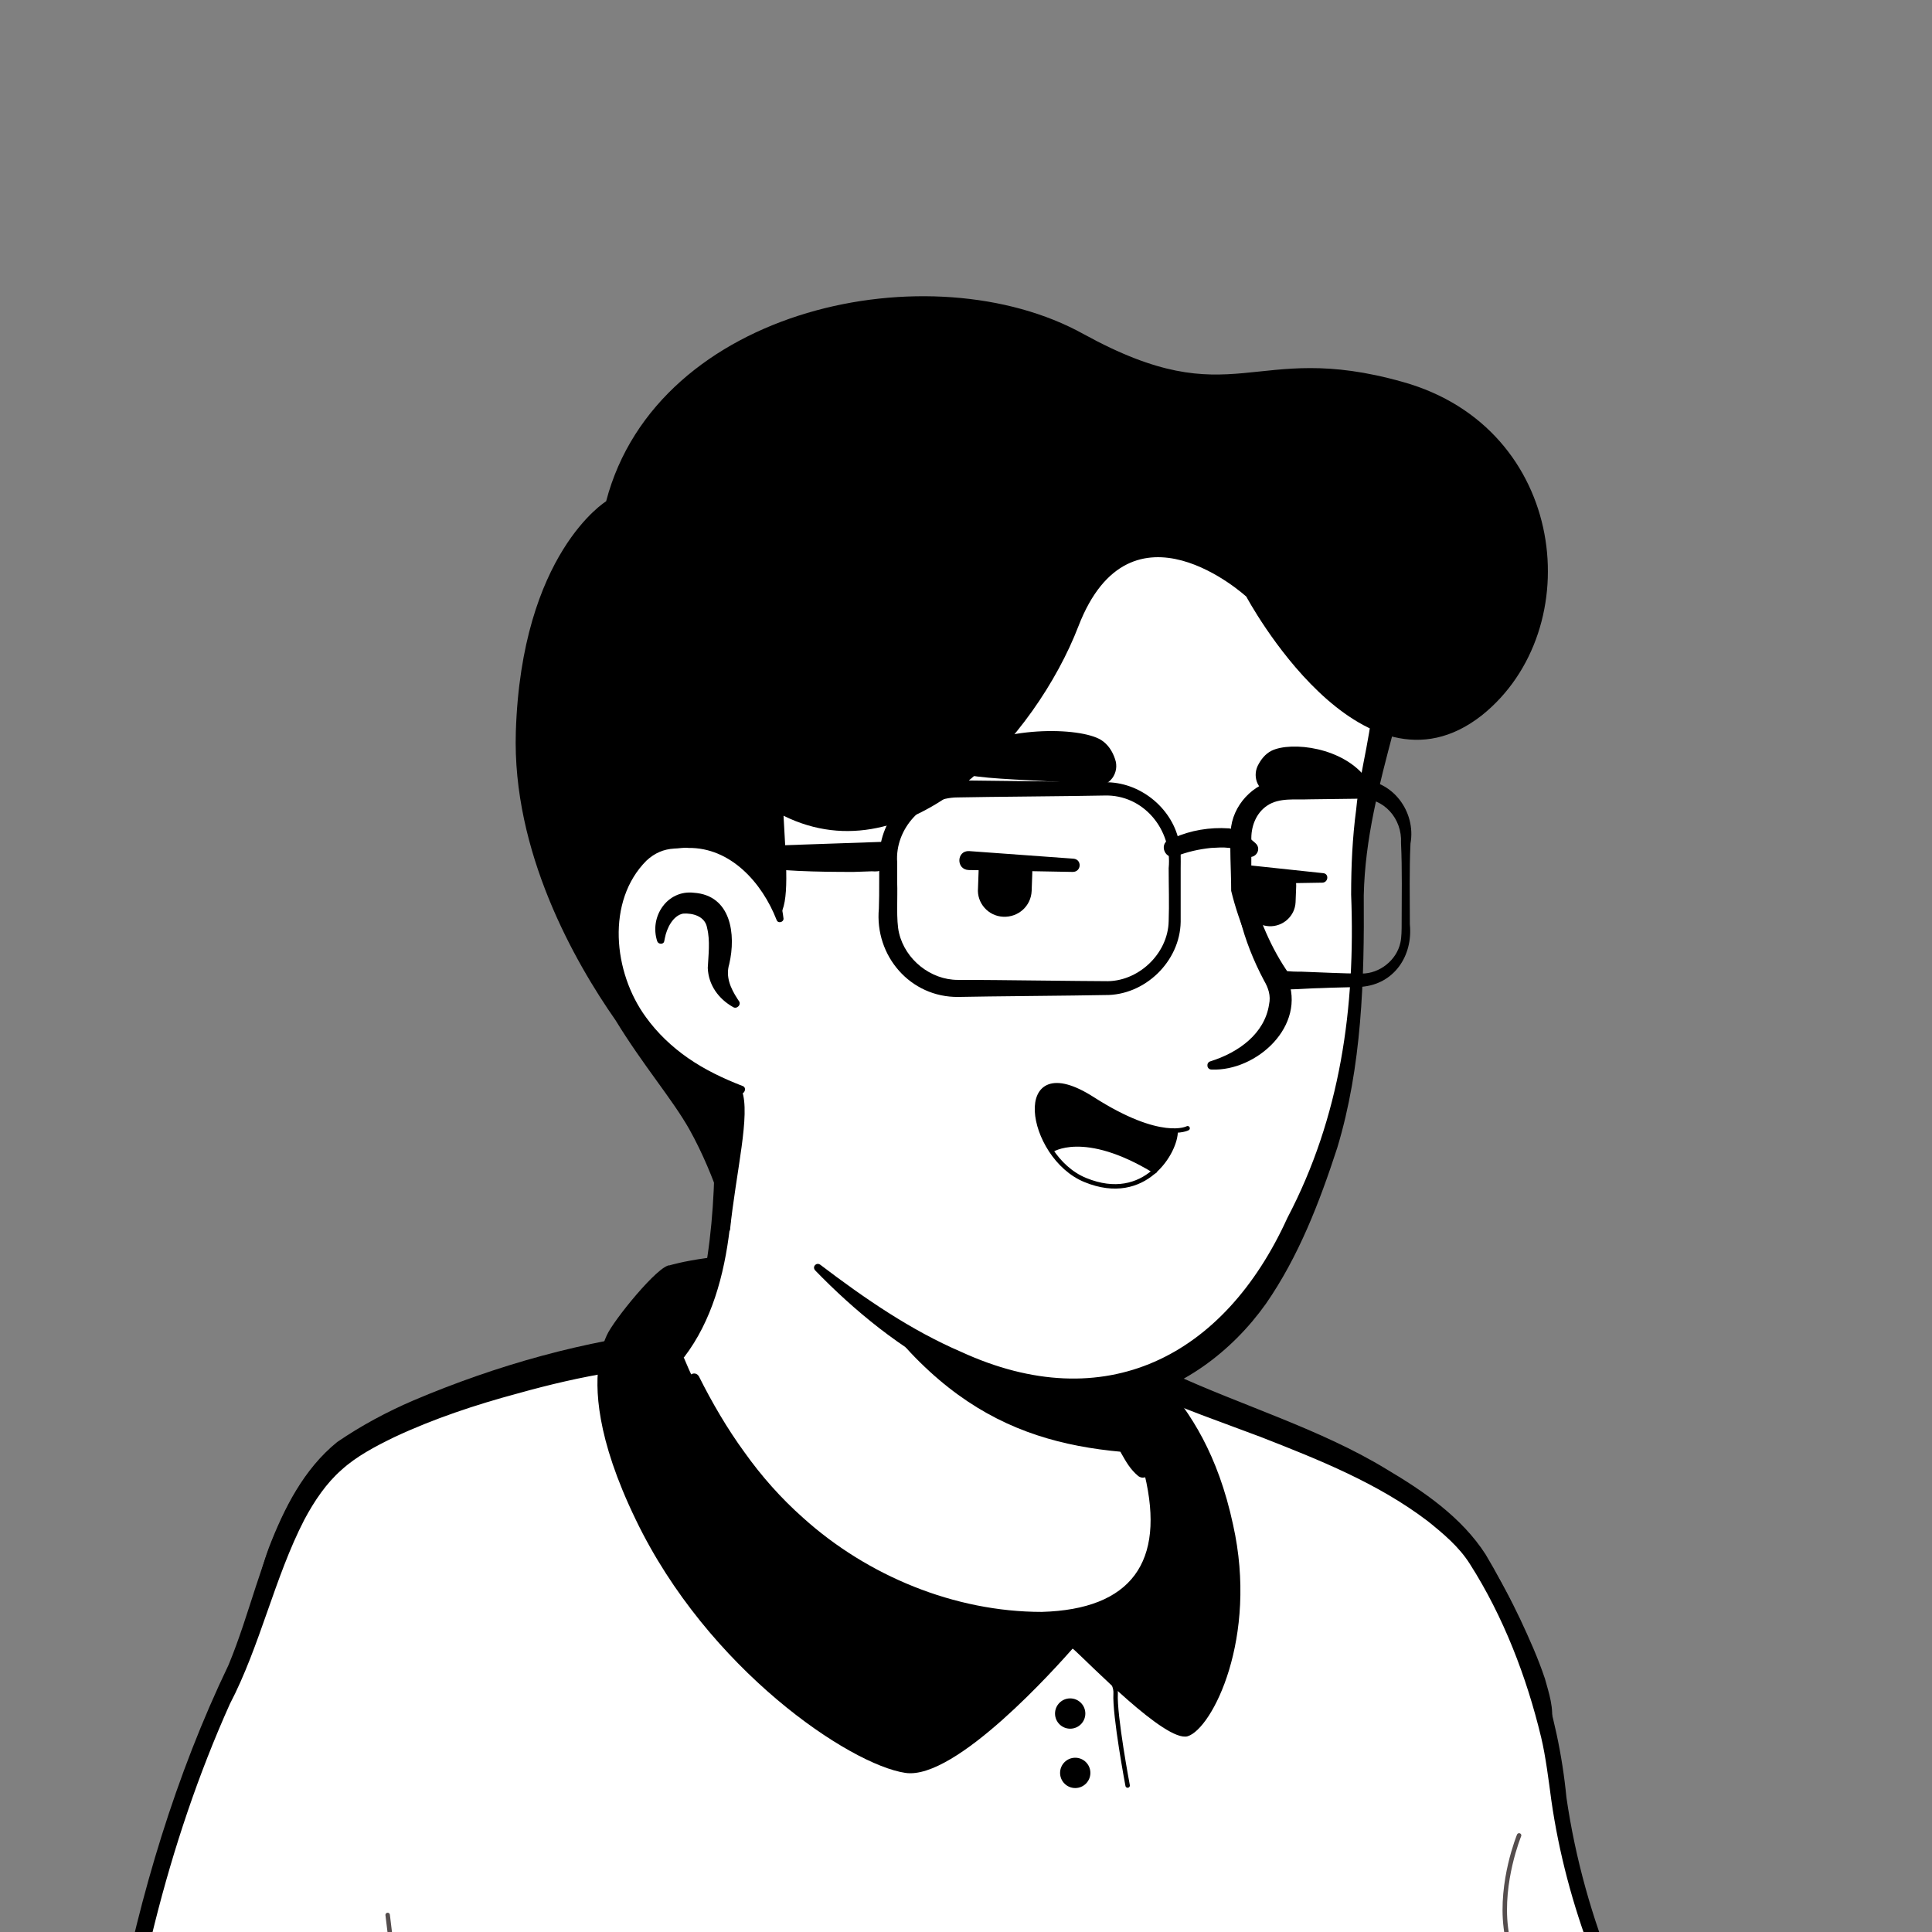 <svg width="1300" height="1300" viewBox="0 0 1300 1300" fill="none" xmlns="http://www.w3.org/2000/svg">
<rect x="0" y="0" width="1300" height="1300" fill="#808080" stroke="none"/>
<g clip-path="url(#clip0_409_3739)">
<path d="M1003.04 1182.75C1000.07 1184.87 996.668 1186.99 993.694 1189.12C990.295 1191.24 987.321 1193.37 983.923 1195.07C980.949 1196.76 978.4 1198.46 975.426 1200.16C975.001 1200.59 974.576 1200.59 974.151 1201.01C964.38 1206.96 954.184 1212.48 943.988 1217.58C941.014 1219.28 937.615 1220.98 934.641 1222.26C934.641 1222.26 934.217 1222.68 933.792 1222.68C930.393 1224.38 926.994 1226.08 923.596 1227.78C916.798 1231.18 909.576 1234.15 902.779 1237.12C899.38 1238.82 895.556 1240.1 892.158 1241.37C888.759 1242.65 884.936 1244.35 881.537 1245.62C878.138 1246.9 874.315 1248.59 870.916 1249.87C870.916 1249.87 870.916 1249.87 870.491 1249.87C867.092 1251.14 863.269 1252.42 859.87 1253.69C852.223 1256.24 844.151 1258.79 836.504 1261.34C833.955 1262.19 830.981 1263.04 828.432 1263.89C820.36 1266.44 812.289 1268.56 804.217 1270.26C801.243 1271.11 798.269 1271.54 794.87 1272.39C787.223 1274.09 779.151 1275.78 771.504 1277.48C769.805 1277.91 768.53 1277.91 766.831 1278.33C764.282 1278.76 761.308 1279.18 758.759 1279.61C754.936 1280.03 751.537 1280.88 747.713 1281.31C746.014 1281.73 744.315 1281.73 742.615 1282.16C740.491 1282.58 737.942 1283.01 735.393 1283.01C728.596 1283.86 721.373 1284.71 714.576 1285.56C712.452 1285.98 709.903 1285.98 707.779 1286.41H707.354C704.38 1286.83 701.406 1286.83 698.432 1287.25C695.458 1287.68 692.485 1287.68 689.511 1287.68C687.811 1287.68 685.687 1288.1 683.988 1288.1C680.589 1288.1 677.615 1288.53 674.642 1288.53C670.393 1288.53 666.57 1288.95 662.321 1288.95C658.073 1288.95 654.249 1288.95 650.001 1288.95C647.027 1288.95 644.053 1288.95 641.079 1288.95C461.798 1286.41 300.785 1210.36 185.655 1089.71C185.655 1089.71 185.655 1089.28 185.23 1089.28C172.485 1077.81 183.53 1016.63 234.936 977.974C299.511 929.118 454.151 898.53 454.151 898.53C454.151 898.53 514.053 888.758 736.243 935.066C866.243 962.255 965.23 1001.76 1020.46 1108.82C1031.93 1130.92 1043.4 1164.9 1003.04 1182.75Z" fill="white"/>
<path d="M737.517 930.392C819.086 946.961 906.177 964.804 973.301 1018.76C995.818 1037.03 1010.69 1063.79 1023.01 1089.71C1028.96 1102.45 1034.9 1115.62 1039.58 1129.64C1042.12 1138.99 1045.95 1149.61 1043.82 1160.65C1043.4 1163.63 1040.85 1167.45 1038.73 1169.58C1028.96 1179.35 1018.33 1185.29 1007.71 1192.94C945.262 1236.27 873.465 1266.86 799.118 1283.01C633.432 1319.12 454.151 1291.08 308.432 1203.99C260.001 1174.67 215.393 1138.99 177.158 1096.93C172.909 1091.83 172.909 1083.33 172.909 1077.81C173.334 1065.07 176.733 1052.75 180.981 1041.27C191.177 1014.93 204.347 988.595 226.863 970.327C243.007 959.281 260.426 949.935 278.269 942.288C334.347 918.497 393.399 901.928 454.151 895.131C459.249 894.706 460.099 901.928 455.001 902.778C396.798 914.673 339.02 932.516 285.066 956.732C265.524 966.503 244.707 975 228.988 990.294C214.118 1006.44 203.497 1026.41 195.001 1046.8C189.478 1059.12 185.654 1078.66 187.354 1088.43C214.118 1120.29 245.556 1148.33 279.543 1172.55C465.622 1302.55 748.138 1311.05 946.112 1202.71C963.955 1192.94 981.373 1181.9 997.942 1170.42C1006.01 1164.9 1014.51 1160.23 1020.88 1153.86C1021.31 1153.43 1020.88 1153.86 1020.88 1154.28C1020.88 1154.71 1020.46 1155.13 1020.46 1155.13C1020.88 1150.03 1019.18 1143.24 1017.06 1136.44C1009.41 1111.8 997.092 1085.88 983.922 1063.37C963.105 1029.8 927.844 1008.56 892.158 991.569C867.517 980.098 841.602 971.177 815.262 962.68C788.922 954.183 762.158 946.961 735.393 940.588C728.596 938.889 730.72 929.118 737.517 930.392Z" fill="black"/>
<path d="M1144.09 1446.14H69.675C69.675 1446.14 87.093 1271.11 153.368 1131.34C177.583 1080.36 185.655 1005.59 233.662 972.875C282.943 939.313 387.877 912.548 424.413 908.299C444.805 905.75 440.132 904.051 454.577 900.228C459.25 912.973 506.407 1037.87 619.413 1083.76C716.701 1123.27 774.479 1096.93 783.4 1053.17C788.923 1025.13 771.505 979.247 762.583 964.378C757.485 960.13 754.087 953.757 752.387 947.384L748.988 933.365C756.636 931.665 763.858 929.541 771.505 927.417C775.328 928.267 779.577 927.842 782.975 929.966C818.662 949.509 926.145 977.123 982.224 1036.18C1004.32 1059.12 1038.73 1140.69 1044.25 1193.79C1059.97 1339.51 1144.09 1446.14 1144.09 1446.14Z" fill="white"/>
<path d="M1150.04 1448.69C831.409 1449.54 384.056 1453.37 70.102 1452.09C66.278 1452.09 63.304 1448.69 63.729 1444.87C67.552 1414.71 72.65 1385.39 78.598 1355.65C94.317 1274.51 118.108 1194.64 153.794 1120.29C168.239 1085.46 175.461 1048.92 192.879 1014.93C203.075 994.542 218.369 975 238.762 963.529C271.474 943.987 307.585 931.667 343.696 920.621C365.363 914.248 387.454 908.301 409.546 904.052C420.592 901.503 431.637 901.928 441.834 897.68C447.356 895.556 457.977 889.183 461.376 897.255C492.389 977.549 552.291 1053.59 635.984 1082.06C679.317 1097.78 754.513 1110.95 776.605 1057.84C783.402 1037.88 777.03 1016.21 771.082 996.242C767.683 986.046 763.435 975.425 758.337 966.928L759.611 968.203C751.964 961.83 747.716 951.634 746.441 942.288L744.317 933.791C743.467 930.392 745.592 926.993 748.99 926.144C756.637 924.869 764.284 922.32 771.932 920.196C776.18 920.196 782.977 921.046 788.5 924.02C835.232 945.686 888.337 961.405 932.945 988.595C958.01 1003.46 983.5 1020.88 999.644 1045.95C1029.38 1095.65 1048.5 1152.16 1054.02 1209.51C1065.92 1291.5 1099.06 1370.1 1146.64 1437.65L1148.34 1439.77L1149.19 1440.62L1149.61 1441.05C1149.61 1441.05 1149.61 1440.62 1150.04 1441.9C1150.46 1444.44 1150.46 1447.42 1150.04 1448.69ZM1138.57 1443.17C1137.72 1444.44 1137.72 1447.42 1138.57 1448.69C1139.42 1449.54 1138.99 1449.12 1138.99 1449.12L1138.57 1448.69L1137.72 1447.42L1136.02 1445.29C1109.25 1404.51 1087.16 1360.75 1071.02 1315.29C1058.27 1281.73 1048.92 1246.9 1043.83 1211.21C1042.13 1198.46 1040 1181.47 1037.03 1169.15C1027.26 1128.37 1011.54 1087.58 989.023 1052.32C981.801 1040.85 971.18 1031.93 960.559 1023.43C926.997 997.941 887.487 982.222 848.402 966.928L808.467 952.059C795.298 946.961 779.579 941.438 771.507 933.366H774.905C767.258 935.915 759.611 938.039 751.964 939.739L756.637 932.091L758.762 940.588C760.461 948.235 762.16 955.033 768.108 960.131C768.533 960.556 768.958 960.98 769.383 961.405C780.853 982.222 787.65 1003.89 791.049 1027.25C798.271 1067.61 772.781 1099.48 733.696 1107.12C679.742 1117.75 615.167 1094.38 570.559 1064.22C514.481 1024.71 474.121 966.078 449.481 902.778L457.128 906.601C453.304 907.876 450.755 909.15 446.932 910.85C443.108 912.974 438.435 914.248 434.186 915.098C434.611 917.647 433.337 910 435.036 920.196C426.964 921.046 420.592 921.471 412.945 923.17C391.278 926.569 369.611 931.667 348.369 937.614C319.905 945.261 291.866 954.608 265.526 966.928C252.356 973.301 239.611 980.098 229.84 989.02C219.644 997.941 211.572 1009.84 204.775 1022.58C184.807 1061.24 175.036 1107.55 154.644 1146.63C112.16 1241.37 88.37 1344.61 76.899 1447.84L70.526 1441.05C378.958 1439.77 825.036 1441.47 1138.57 1443.17Z" fill="black"/>
<path d="M799.121 1168.3C784.252 1172.55 732.422 1118.59 721.801 1109.25C712.03 1120.29 643.206 1198.04 609.219 1192.94C571.834 1187.42 476.246 1123.27 427.814 1022.58C401.049 967.353 400.2 933.791 403.174 915.523C404.448 907.026 406.997 901.503 408.272 898.529C412.52 888.758 443.108 850.947 450.755 851.372V851.797C454.579 892.581 467.749 932.091 489.84 966.503C517.03 1008.56 559.938 1059.12 619.84 1083.33C717.128 1122.84 767.683 1083.76 776.18 1040C781.703 1011.96 771.932 978.823 763.01 963.954C757.912 959.706 754.513 953.333 752.814 946.96L749.415 932.941C757.062 931.242 764.285 929.117 771.932 926.993C774.056 926.143 776.605 925.719 778.729 924.869C780.004 926.568 781.703 928.268 782.978 929.967C800.821 950.359 819.514 978.398 829.71 1025.98C846.703 1102.03 815.69 1163.2 799.121 1168.3Z" fill="black"/>
<path d="M720.526 1106.7C720.526 1106.7 751.539 1124.54 750.69 1139.41C749.84 1154.28 758.762 1201.44 758.762 1201.44" stroke="black" stroke-width="3" stroke-miterlimit="10" stroke-linecap="round" stroke-linejoin="round"/>
<path d="M720.101 1163.2C725.732 1163.2 730.297 1158.64 730.297 1153.01C730.297 1147.38 725.732 1142.81 720.101 1142.81C714.47 1142.81 709.905 1147.38 709.905 1153.01C709.905 1158.64 714.47 1163.2 720.101 1163.2Z" fill="black"/>
<path d="M723.499 1203.14C729.13 1203.14 733.695 1198.57 733.695 1192.94C733.695 1187.31 729.13 1182.74 723.499 1182.74C717.868 1182.74 713.303 1187.31 713.303 1192.94C713.303 1198.57 717.868 1203.14 723.499 1203.14Z" fill="black"/>
<path d="M279.969 1446.14L260.852 1288.53" stroke="#544D4D" stroke-width="3" stroke-miterlimit="10" stroke-linecap="round" stroke-linejoin="round"/>
<path d="M1022.16 1235C1022.16 1235 1009.41 1266.01 1013.24 1297.03C1017.06 1328.04 1028.11 1373.5 1012.39 1446.14" stroke="#544D4D" stroke-width="3" stroke-miterlimit="10" stroke-linecap="round" stroke-linejoin="round"/>
<path d="M450.754 851.372C450.754 851.372 587.976 808.889 779.153 924.444C779.153 924.444 831.832 1066.34 799.12 1088.01C766.408 1109.67 663.597 1111.8 591.8 1088.01C519.578 1064.64 426.963 947.81 450.754 851.372Z" fill="black"/>
<path d="M777.448 1043.4C768.526 1087.16 710.748 1113.5 613.461 1073.99C512.35 1033.2 468.592 935.915 457.546 907.026C517.448 794.869 475.814 717.124 475.814 717.124C613.886 705.229 734.539 866.667 734.539 866.667L753.232 946.536C754.932 953.333 758.33 959.281 763.428 963.529C772.35 979.248 782.971 1015.36 777.448 1043.4Z" fill="white"/>
<path d="M455.423 908.301C463.495 895.98 468.593 881.536 471.992 867.516C478.364 838.203 480.489 808.464 480.913 778.725V767.68C479.639 756.634 475.815 745.163 471.567 734.967C466.044 721.373 486.011 712.876 492.384 726.471C493.234 728.17 493.234 731.144 493.234 732.843C494.508 790.621 497.057 864.967 460.521 912.974C457.972 915.523 452.874 911.699 455.423 908.301Z" fill="black"/>
<path d="M739.212 865.817C745.585 869.641 747.709 874.739 748.559 879.837C751.108 890.033 750.258 901.079 752.807 911.7C754.931 921.896 761.304 931.667 763.003 942.288C765.128 953.334 771.5 976.7 774.049 988.17C774.899 990.719 773.199 993.693 770.226 994.118C768.526 994.543 767.252 994.118 765.977 993.268C760.454 988.595 757.905 983.922 754.507 977.974C748.984 967.778 745.16 958.432 741.762 946.961C738.788 936.765 740.062 925.719 737.513 915.098C735.389 904.902 729.441 895.131 727.317 884.51C726.043 879.412 725.618 873.889 729.441 867.517C731.99 864.968 736.239 864.118 739.212 865.817Z" fill="black"/>
<path d="M769.802 977.974C688.658 973.725 622.384 948.235 557.809 833.104C612.188 881.111 676.338 899.379 743.887 907.876L752.809 946.961C754.508 953.758 764.704 973.725 769.802 977.974Z" fill="black"/>
<path d="M766.405 962.255C780.85 989.444 789.347 1023.43 780.425 1053.59C773.628 1074.84 754.085 1090.56 732.843 1096.5C683.562 1109.67 626.634 1088.86 582.876 1065.49C528.922 1035.33 488.987 984.771 463.497 929.542C461.798 925.294 467.745 921.895 470.294 926.144C479.216 943.987 489.412 961.405 500.882 977.124C512.353 993.268 525.523 1008.14 540.392 1021.31C583.726 1060.39 642.353 1084.61 700.981 1084.61C761.307 1082.91 784.249 1051.05 770.229 992.418C768.105 983.072 764.706 973.301 760.033 965.229C757.484 961.83 763.856 958.006 766.405 962.255Z" fill="black"/>
<path d="M930.816 452.026C938.463 487.712 912.973 525.948 912.973 621.111C912.973 718.399 895.129 824.183 821.633 897.68C758.332 960.98 685.685 958.431 600.293 891.732C588.397 882.386 546.763 850.948 536.142 840.327C523.822 828.007 517.025 819.085 511.077 809.739C505.979 801.242 507.254 751.961 500.031 740.49C481.339 709.477 477.515 743.039 453.299 715.85C419.737 679.314 379.378 605.817 399.345 475.817C431.633 265.098 598.593 240.458 722.221 263.824C846.698 287.614 910.424 358.137 930.816 452.026Z" fill="white"/>
<path d="M474.541 753.66C464.77 737.516 452.449 723.072 440.979 708.202C429.508 692.484 420.162 675.915 412.515 658.072C369.181 553.137 375.554 415.915 452.449 327.549C505.129 267.222 588.397 247.255 664.868 251.503C741.338 256.176 820.783 275.719 877.286 330.948C909.998 362.81 930.815 405.294 940.162 449.477C943.136 463.497 941.011 478.791 937.613 491.961C927.842 528.921 918.495 564.183 917.645 602.418C918.07 659.346 916.371 717.549 899.802 772.353C887.907 808.889 873.887 845.425 851.796 877.287C828.855 909.575 794.443 935.49 754.933 943.137C675.489 959.281 601.142 909.15 548.462 854.771C546.338 852.222 549.312 849.248 551.861 850.948C582.024 873.889 613.038 895.131 646.6 909.575C743.462 954.183 823.757 912.974 866.24 819.51C901.926 751.536 912.123 678.039 909.149 601.993C909.149 582.876 909.998 563.758 912.547 544.64C915.096 517.026 924.443 489.412 924.018 462.222C916.796 418.039 896.404 375.555 865.815 342.843C793.168 265.948 653.822 243.431 556.109 278.268C440.979 319.052 409.966 435.033 403.593 545.915C399.345 612.189 418.887 677.189 469.018 722.647L488.985 743.464C495.783 752.81 481.338 763.856 474.541 753.66Z" fill="black"/>
<path d="M524.672 618.562C524.672 618.562 511.502 554.837 449.476 562.484C395.946 569.281 377.254 697.582 498.757 733.268" fill="white"/>
<path d="M493.234 677.614C483.463 672.092 476.666 662.745 476.241 651.275C476.666 642.778 477.94 633.007 475.816 624.51C474.541 616.438 466.045 614.314 459.672 614.739C452.875 616.013 448.626 624.51 447.352 631.307C447.352 631.732 446.927 633.007 446.927 633.431C446.502 635.556 443.103 635.556 442.254 633.431C436.731 616.863 449.051 598.595 466.894 600.719C491.96 602.418 495.358 628.758 490.685 648.726C488.136 657.222 491.535 664.869 496.208 672.092L497.058 673.366C499.182 675.915 495.783 679.314 493.234 677.614Z" fill="black"/>
<path d="M833.103 573.529C839.476 603.693 851.371 631.732 866.241 658.072C879.411 690.359 845.424 720.947 815.26 719.673C811.862 719.673 811.437 715 814.411 714.15C833.528 708.202 850.947 695.457 853.92 675.915C855.195 669.967 853.496 664.869 850.522 659.771C836.502 633.431 828.005 603.268 830.13 573.529C830.13 571.405 833.103 571.405 833.103 573.529Z" fill="black"/>
<path d="M522.549 618.987C512.777 593.921 491.536 570.13 463.072 570.555C460.523 570.13 456.274 570.98 453.725 570.98C446.503 571.405 440.555 573.954 435.032 579.052C407.843 606.241 412.516 654.248 434.608 684.411C442.255 695.032 452.026 704.379 463.072 712.026C474.117 719.673 486.438 725.621 499.608 730.719C502.581 731.568 501.307 736.241 498.333 735.817C469.869 729.869 442.679 715.849 423.987 692.483C395.098 657.647 389.15 599.444 423.562 565.457C431.209 558.66 441.83 553.562 452.451 553.562C455.849 553.562 460.947 552.712 464.346 553.562C482.189 554.411 499.183 563.333 510.228 577.353C520 589.248 525.523 603.692 527.222 618.137C527.222 620.686 523.398 621.536 522.549 618.987Z" fill="black"/>
<path d="M791.044 760.457C791.469 767.255 786.371 779.15 777.024 787.647C729.018 758.333 707.351 773.627 707.351 773.627C690.358 747.712 694.181 712.451 735.39 739.215C763.854 757.908 781.697 760.882 791.044 760.457Z" fill="black"/>
<path d="M776.599 788.072C766.403 796.993 751.109 802.516 730.292 794.019C720.521 790.196 712.873 782.549 706.926 774.052C707.351 774.052 728.592 758.758 776.599 788.072Z" fill="white"/>
<path d="M799.116 759.183C799.116 759.183 781.273 768.954 735.39 739.64C680.586 704.379 691.632 778.3 730.292 794.019C770.652 810.588 791.469 774.477 791.044 760.882" stroke="black" stroke-width="3" stroke-miterlimit="10" stroke-linecap="round" stroke-linejoin="round"/>
<path d="M707.354 774.052C707.354 774.052 729.02 758.758 777.027 788.072" stroke="black" stroke-width="3" stroke-miterlimit="10" stroke-linecap="round" stroke-linejoin="round"/>
<path d="M694.607 586.7C694.607 587.125 694.607 587.549 694.607 587.549L694.182 599.445C693.758 609.641 685.261 617.288 675.065 616.863C664.869 616.438 657.222 607.517 658.071 597.746L658.496 585.85C658.496 583.726 659.346 581.177 660.196 579.478L694.182 581.177C694.182 582.876 694.607 584.576 694.607 586.7Z" fill="black"/>
<path d="M872.187 596.046L871.763 607.092C871.338 616.438 863.266 623.66 853.919 623.236C844.573 622.811 837.351 614.739 837.776 605.392L838.2 594.347C838.2 592.222 838.625 590.098 839.475 588.399L871.338 589.673C871.763 591.798 872.187 593.922 872.187 596.046Z" fill="black"/>
<path d="M737.09 528.497C746.436 529.771 753.658 520 750.26 510.654C748.56 505.556 745.586 500.883 740.913 497.909C726.469 488.987 672.514 488.137 644.05 508.53C618.56 527.222 694.606 522.549 737.09 528.497Z" fill="black"/>
<path d="M854.769 533.17C847.122 533.17 842.449 523.399 846.273 515.327C848.397 511.079 851.371 507.255 855.619 505.131C868.789 498.758 904.05 502.582 919.769 524.249C933.789 543.366 890.031 532.745 854.769 533.17Z" fill="black"/>
<path d="M721.793 586.699L651.695 585.425C643.199 585 643.623 572.255 652.12 572.68L722.218 577.778C728.166 578.203 727.741 586.699 721.793 586.699Z" fill="black"/>
<path d="M890.032 593.921L838.202 594.771C829.706 594.771 829.281 582.451 837.777 582.026C838.202 582.026 838.202 582.026 838.627 582.026L890.457 587.549C894.281 587.974 893.856 593.496 890.032 593.921Z" fill="black"/>
<path d="M943.986 257.026C842.026 228.138 830.98 280.817 729.019 224.739C627.058 168.236 442.255 206.046 407.843 337.321C407.843 337.321 350.915 372.157 347.091 492.386C344.542 573.105 386.601 647.026 414.215 686.536C432.908 717.124 452.451 739.641 463.921 760.033C482.189 792.745 491.111 828.432 491.111 828.432C495.359 787.647 505.13 750.262 499.183 733.693L485.163 729.02C378.954 688.236 398.072 569.706 449.902 562.909C504.281 556.111 521.274 604.543 524.248 616.438C531.47 607.517 528.921 580.752 527.222 548.889C612.189 590.948 697.156 495.36 725.621 421.438C760.882 330.098 838.627 401.471 838.627 401.471C838.627 401.471 915.522 545.49 997.091 481.34C1069.31 423.562 1054.87 288.039 943.986 257.026Z" fill="black"/>
<path d="M743.468 669.543C723.925 669.967 663.598 670.392 644.906 670.817C612.618 671.242 588.402 643.203 591.376 611.34C591.801 600.719 591.376 585.85 591.801 575.229C592.651 547.614 617.291 524.248 644.906 525.098L716.703 525.948C722.226 525.948 737.945 526.373 743.468 526.373C766.409 525.948 788.075 542.941 793.173 565.458C794.873 571.83 794.448 578.628 794.448 584.15V620.262C794.023 647.026 770.232 669.967 743.468 669.543ZM743.468 660.196C765.559 661.046 785.951 641.928 786.376 619.837C786.801 608.366 786.376 596.046 786.376 584.15C788.925 558.235 769.383 534.445 743.043 535.294C724.775 535.719 663.598 536.144 644.481 536.569C621.539 536.569 601.997 557.386 603.696 580.327C603.696 583.301 603.696 590.948 603.696 593.922C604.121 603.268 602.847 619.412 604.971 627.909C609.219 645.752 626.213 659.347 644.481 659.347H653.402C665.723 659.347 730.723 660.196 743.468 660.196Z" fill="black"/>
<path d="M914.675 537.419L881.112 537.844C871.766 538.268 860.72 536.569 852.648 542.092C845.001 547.19 841.603 556.536 842.027 565.458C842.027 576.504 842.027 587.974 841.603 599.02L841.178 597.321C847.125 618.138 855.197 638.105 867.518 655.523L863.269 652.974C866.668 653.824 872.616 653.824 876.014 653.824C888.759 654.249 903.629 655.099 916.374 655.099C928.269 655.099 939.74 646.177 942.289 634.282C943.139 630.883 943.139 624.935 943.139 621.536C943.139 603.268 943.563 585.425 942.714 567.157C943.563 551.014 931.243 536.569 914.675 537.419ZM914.675 524.674C937.191 524.674 952.91 546.34 949.086 567.582C948.237 585.85 948.661 603.693 948.661 621.961C950.786 643.203 938.041 662.321 915.949 664.02C906.603 664.445 897.681 664.445 888.759 664.87C884.086 664.87 872.616 665.719 868.367 665.719C866.243 666.144 862.844 665.719 860.72 665.719C859.021 665.719 857.322 664.445 856.472 663.17C843.302 643.628 833.956 621.961 828.433 599.445C828.433 585.001 827.158 570.556 828.433 556.112C830.982 539.118 846.276 524.674 863.694 524.249C875.59 523.824 902.779 524.674 914.675 524.674Z" fill="black"/>
<path d="M789.773 563.759C801.244 558.661 813.989 556.537 826.734 557.386C830.982 557.811 835.231 559.086 839.054 562.484L844.577 567.157C850.1 571.831 843.302 579.903 837.78 575.229C830.982 569.282 822.91 570.131 814.838 570.556C806.767 571.406 799.12 573.105 791.472 576.079C784.25 579.053 779.577 568.432 786.374 565.033L789.773 563.759Z" fill="black"/>
<path d="M598.596 579.053C595.623 585.85 592.224 586.7 586.701 586.275L574.381 586.7C549.74 586.7 524.675 586.275 500.034 582.451C491.538 582.027 491.113 570.131 499.609 569.706L598.172 566.308C601.145 566.308 603.27 569.281 601.995 571.831L598.596 579.053Z" fill="black"/>
</g>
<defs>
<clipPath id="clip0_409_3739">
<rect width="1300" height="1300" fill="white"/>
</clipPath>
</defs>
</svg>
